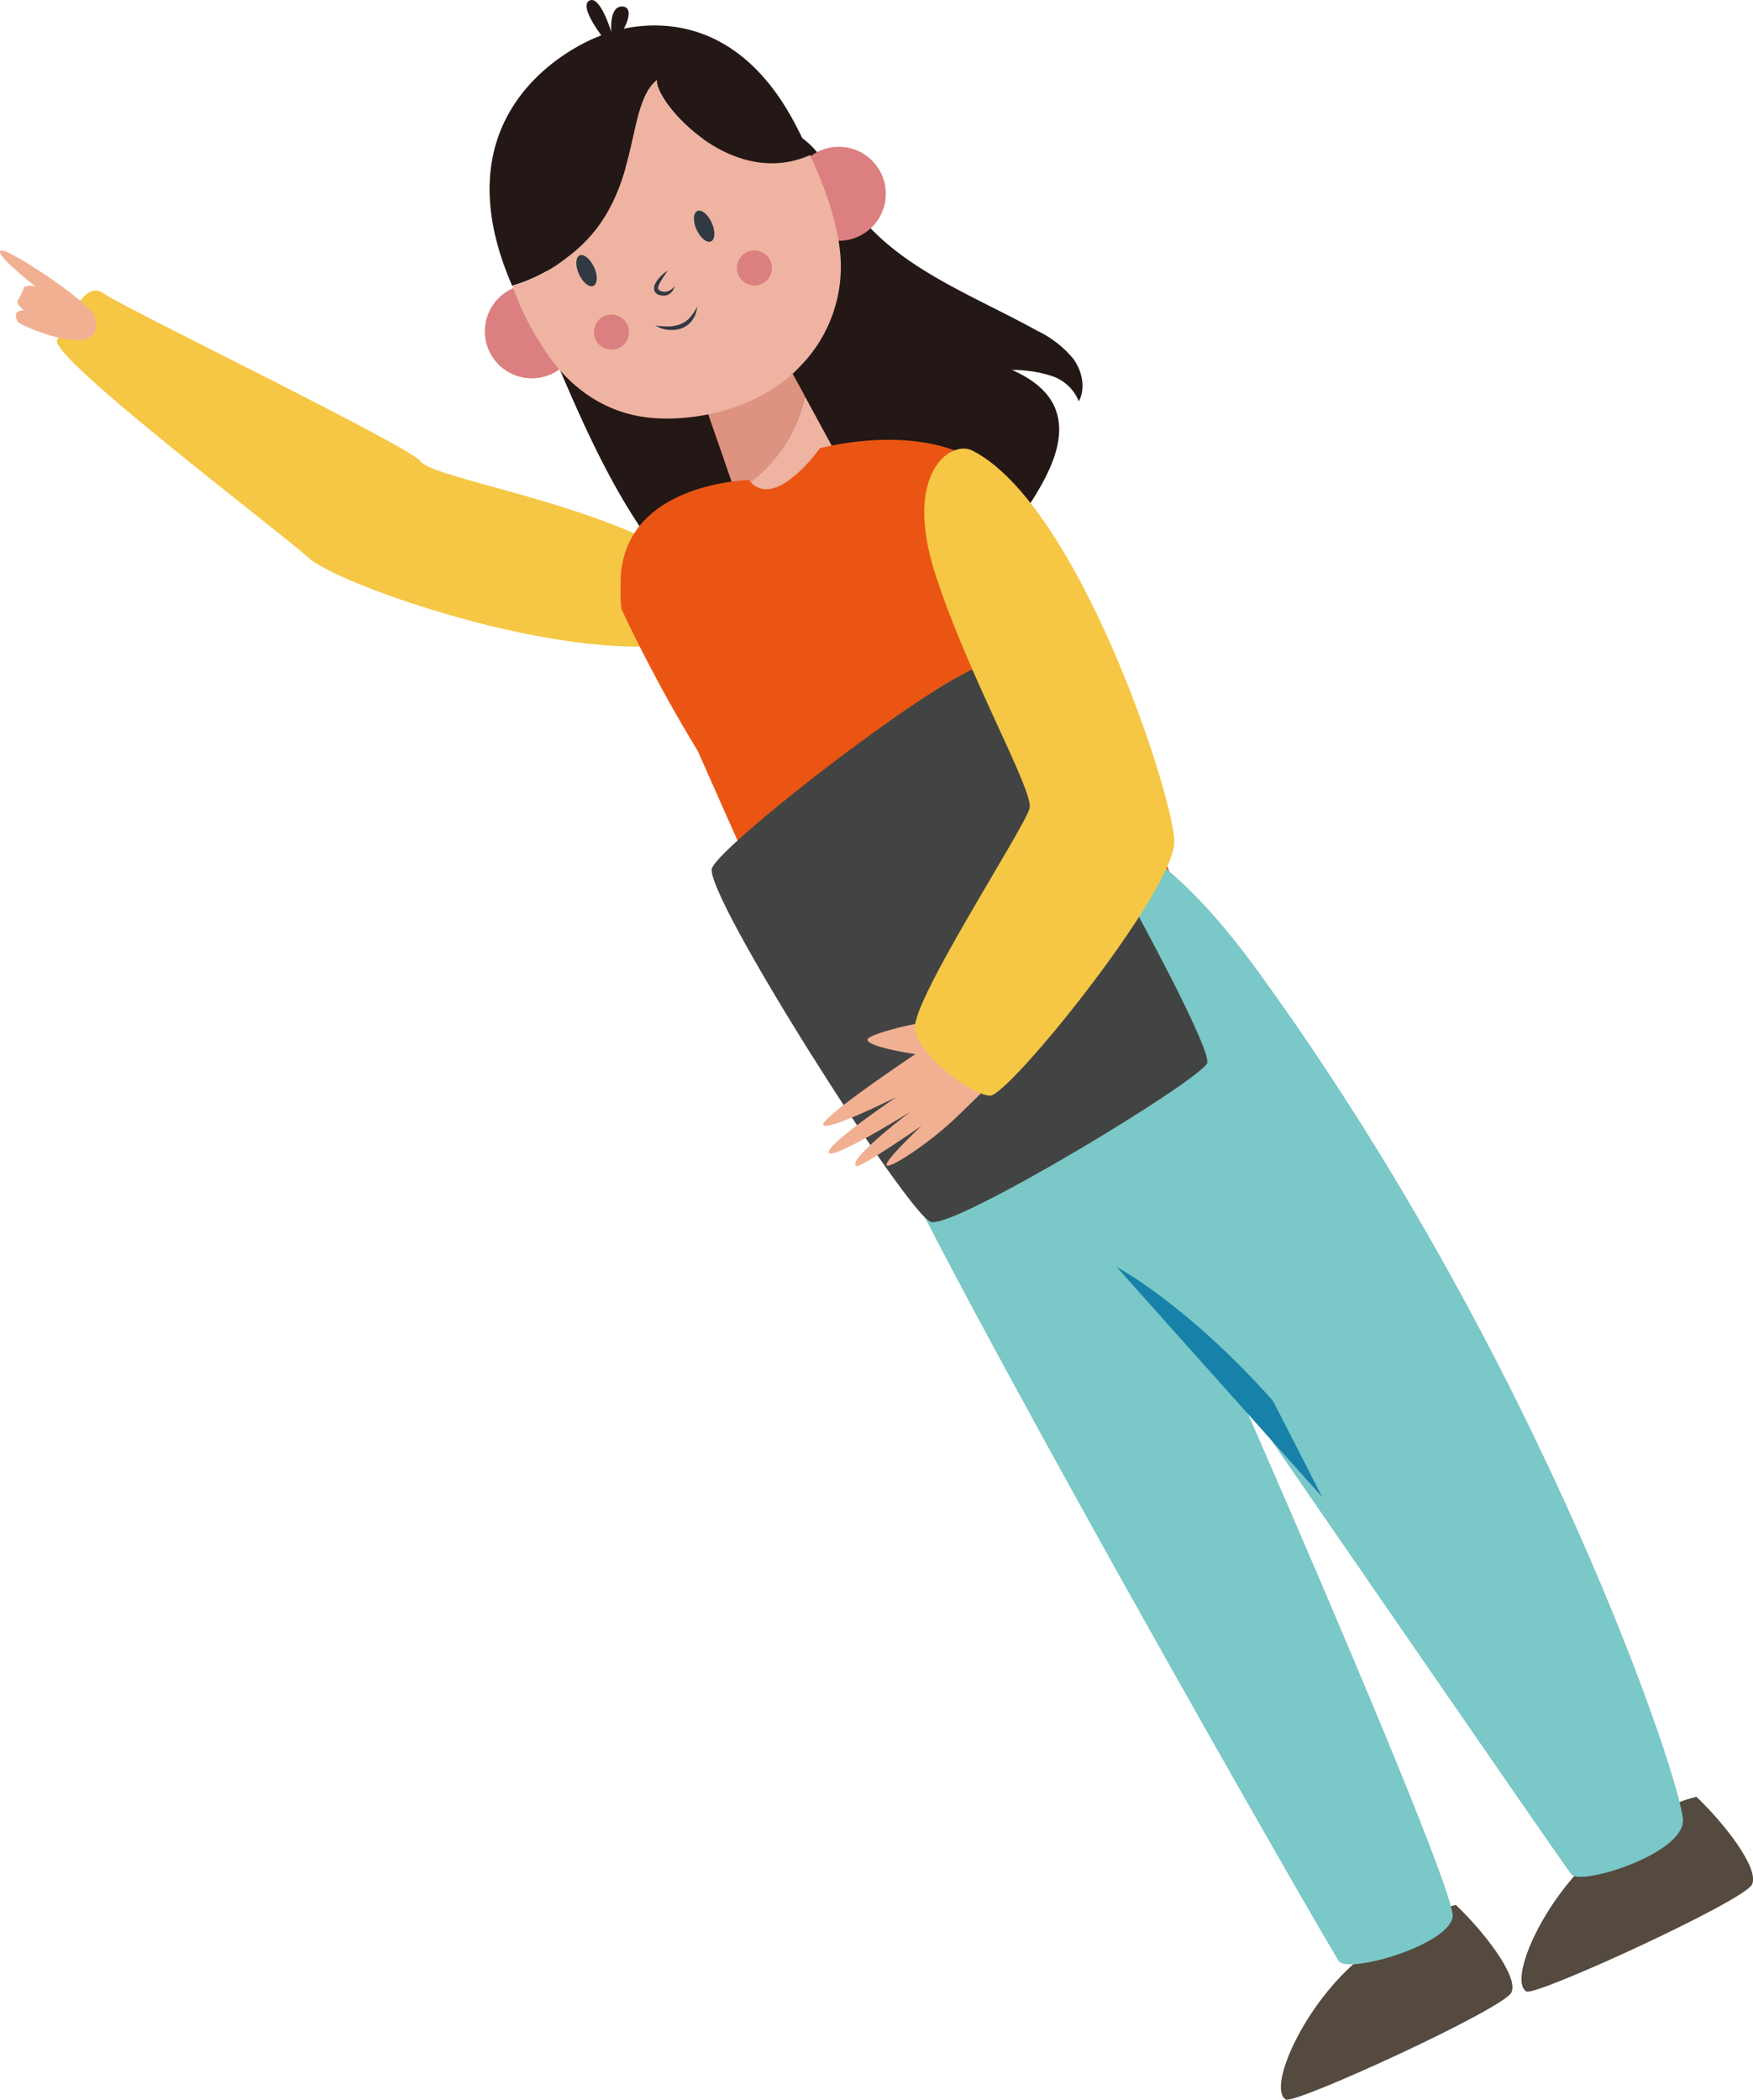 <svg xmlns="http://www.w3.org/2000/svg" viewBox="0 0 305.97 366.38"><defs><style>.cls-1{fill:#231815;}.cls-2{fill:#db7f80;}.cls-3{fill:#dd9380;}.cls-4{fill:#efb3a2;}.cls-5{fill:#313942;}.cls-6{fill:#544a3f;}.cls-7{fill:#f5c744;}.cls-8{fill:#f2b093;}.cls-9{fill:#ea5514;}.cls-10{fill:#7ac8c7;}.cls-11{fill:#1881a9;}.cls-12{fill:#424443;}</style></defs><g id="레이어_2" data-name="레이어 2"><g id="레이어_1-2" data-name="레이어 1"><path class="cls-1" d="M140.72,24.64c3.4,2.88,5.17,7.19,7.69,10.86,7.51,11,21,15.78,32.66,22.23a18.62,18.62,0,0,1,6.23,4.83c1.57,2.13,2.24,5.13,1,7.46a7.74,7.74,0,0,0-4.9-4.47,22.61,22.61,0,0,0-6.77-1c3,1.31,6,3.32,7.38,6.33,2.2,4.8-.22,10.39-2.93,14.92C175,96,166.6,105.55,155.35,109.24c-7,2.31-14.68,2.13-22,1.23-8.19-1-13.66-7.75-18.41-14C106.67,85.67,101.4,73.1,96.08,60.7c-1.85-4.29-1-8.18-.62-12.93.49-6.92,5.2-13,11-16.82s12.62-5.74,19.34-7.48C130.43,22.27,137.07,21.55,140.72,24.64Z"/><circle class="cls-2" cx="92.82" cy="57.82" r="8.2" transform="translate(-9.22 18.5) rotate(-10.85)"/><circle class="cls-2" cx="146.41" cy="33.82" r="8.2" transform="translate(-3.75 28.16) rotate(-10.85)"/><path class="cls-3" d="M140.48,69.11l-8.72-16-12.18,7.61,8.79,25.24A25.66,25.66,0,0,0,140.48,69.11Z"/><path class="cls-1" d="M99,44.9c13.47-10,9.78-26.13,15.65-30.91-.36,3.71,12.89,19.25,26.77,13-.76-1.63-1.54-3.23-2.32-4.74-13.24-26-34.69-15.86-34.69-15.86S75.07,17,89.39,49.85A28.3,28.3,0,0,0,99,44.9Z"/><path class="cls-4" d="M114.65,14C108.78,18.77,112.47,34.93,99,44.9a28.3,28.3,0,0,1-9.61,5l.37.85a44.62,44.62,0,0,0,4.47,9c4.4,7.46,11.22,12.61,20,13.21s19.2-2.41,25.39-9a24.84,24.84,0,0,0,7.13-18.3c-.26-6.14-2.63-12.68-5.37-18.6C127.54,33.24,114.29,17.7,114.65,14Z"/><path class="cls-4" d="M128.37,85.91,132.24,97s2.78,5.17,11.88,2.31S150.19,87,150.19,87l-9.71-17.86A25.66,25.66,0,0,1,128.37,85.91Z"/><path class="cls-5" d="M103.7,46.63c.66,1.46.6,2.92-.13,3.25s-1.87-.59-2.52-2.06-.6-2.92.13-3.25S103,45.16,103.7,46.63Z"/><path class="cls-5" d="M124.23,38.87c.66,1.47.6,2.93-.13,3.26s-1.86-.6-2.52-2.06-.6-2.93.13-3.26S123.57,37.41,124.23,38.87Z"/><path class="cls-5" d="M116.55,47.22c-.39.57-.77,1.13-1.11,1.68s-.67,1.2-.54,1.54c0,.14.2.27.51.36a1.82,1.82,0,0,0,.83.11,2.38,2.38,0,0,0,1.5-1,2.06,2.06,0,0,1-1.37,1.6,2.18,2.18,0,0,1-1.16,0,1.33,1.33,0,0,1-1-.8,1.69,1.69,0,0,1,.17-1.24,4,4,0,0,1,.61-.89A6.5,6.5,0,0,1,116.55,47.22Z"/><path class="cls-5" d="M114.39,56.79a12.42,12.42,0,0,0,2.26.17,5.89,5.89,0,0,0,2.1-.39,4.33,4.33,0,0,0,1.71-1.2,9.68,9.68,0,0,0,1.25-1.87,9.46,9.46,0,0,1-.25,1.15,4.74,4.74,0,0,1-.54,1.08,4,4,0,0,1-1.9,1.54A5.4,5.4,0,0,1,114.39,56.79Z"/><circle class="cls-2" cx="106.73" cy="57.95" r="3.06"/><circle class="cls-2" cx="131.68" cy="46.75" r="3.06"/><path class="cls-1" d="M106.2,7.78s-5.31-6.34-3.42-7.62,3.92,5.42,3.92,5.42-.46-4.62,2-4.44S108.76,6.6,106.2,7.78Z"/><path class="cls-6" d="M254.11,332.4c4.69,4.43,11,12.42,9.7,15.26s-37.83,19.6-39.38,18.68c-3.29-1.93,3.16-16.77,13.24-24.85S254.11,332.4,254.11,332.4Z"/><path class="cls-6" d="M296.11,313.54c4.69,4.44,11,12.42,9.7,15.27S268,348.4,266.42,347.49c-3.29-1.94,3.17-16.78,13.24-24.86S296.11,313.54,296.11,313.54Z"/><path class="cls-7" d="M125.31,110.19c-17.51,9-65.48-7.58-71.25-12.71S7.92,61.81,10,59.25s4.47-10.62,8.06-8.06,53.59,26.75,55.3,29.28S95.17,86.3,110.54,93C125.75,99.62,128.94,108.32,125.31,110.19Z"/><path class="cls-8" d="M16.45,55.05C15.77,52.89,1.39,43.15.14,43.74S6.22,50,6.22,50a2.78,2.78,0,0,0-2,.08h0a10.21,10.21,0,0,1-1.09,2.26c-.53.62,1.07,1.84,1.07,1.84s-2.31-.25-1.07,2C3.55,56.82,19.16,63.66,16.45,55.05Z"/><path class="cls-9" d="M130.72,83.77c4.45,5.67,12.39-5.56,12.39-5.56s18.27-5,29.13,3.47c11.54,9,42.65,99.4,42.23,102.55s-23.78,17.8-36.85,21.11-17.15,3.5-20.47,1-35.34-75.27-35.34-75.27a259.63,259.63,0,0,1-13.35-24.82,30.67,30.67,0,0,1-.14-4.19C108.07,84.19,130.72,83.77,130.72,83.77Z"/><path class="cls-10" d="M293.75,317.72c-.1,5.8-17.59,11.28-19.44,9.39-.79-.8-58-83.91-58-83.91s3.63,8.3,8.64,19.87v0c11.15,25.82,29.06,68,28.6,71.39-.66,4.93-18.19,10-19.85,7.75S164.18,221.63,151.31,191.7c0,0,17.91-91.39,68.05-22.5S293.85,311.92,293.75,317.72Z"/><path class="cls-11" d="M230.77,261.21l-35.89-40.15s12.27,6.49,27.28,23.35C222.16,244.41,225.79,251.42,230.77,261.21Z"/><path class="cls-12" d="M210.73,185.38c-.2,2.51-44.2,29.17-48.27,27.83s-39.71-57.36-38.19-61.71,45.09-37.94,48.56-35.3S211.14,180.21,210.73,185.38Z"/><path class="cls-8" d="M171.36,178.1c-2.69-1.93-19.88,2-19.94,3.3s8.34,2.54,8.34,2.54-16.48,11-16.08,12.33,12.79-4.85,12.79-4.85-12.54,8.47-11.8,9.73S158.88,194,158.88,194s-11.49,8.72-9.35,9.46c.79.28,11.3-7,11.3-7s-6.67,6.28-6.07,6.88,7.31-3.76,12.09-8.32,14.49-14.21,14.26-15.08a57.7,57.7,0,0,0-3.33-5.63Z"/><path class="cls-7" d="M169.76,78.64c18.38,9.42,34.91,59.65,35.2,68.09s-28.93,44.6-32.17,44.46-12.45-6.89-13.08-11.73,19.33-35.3,20-38.46S169,118,163.23,100.13C157.56,82.42,166,76.69,169.76,78.64Z"/></g></g></svg>
